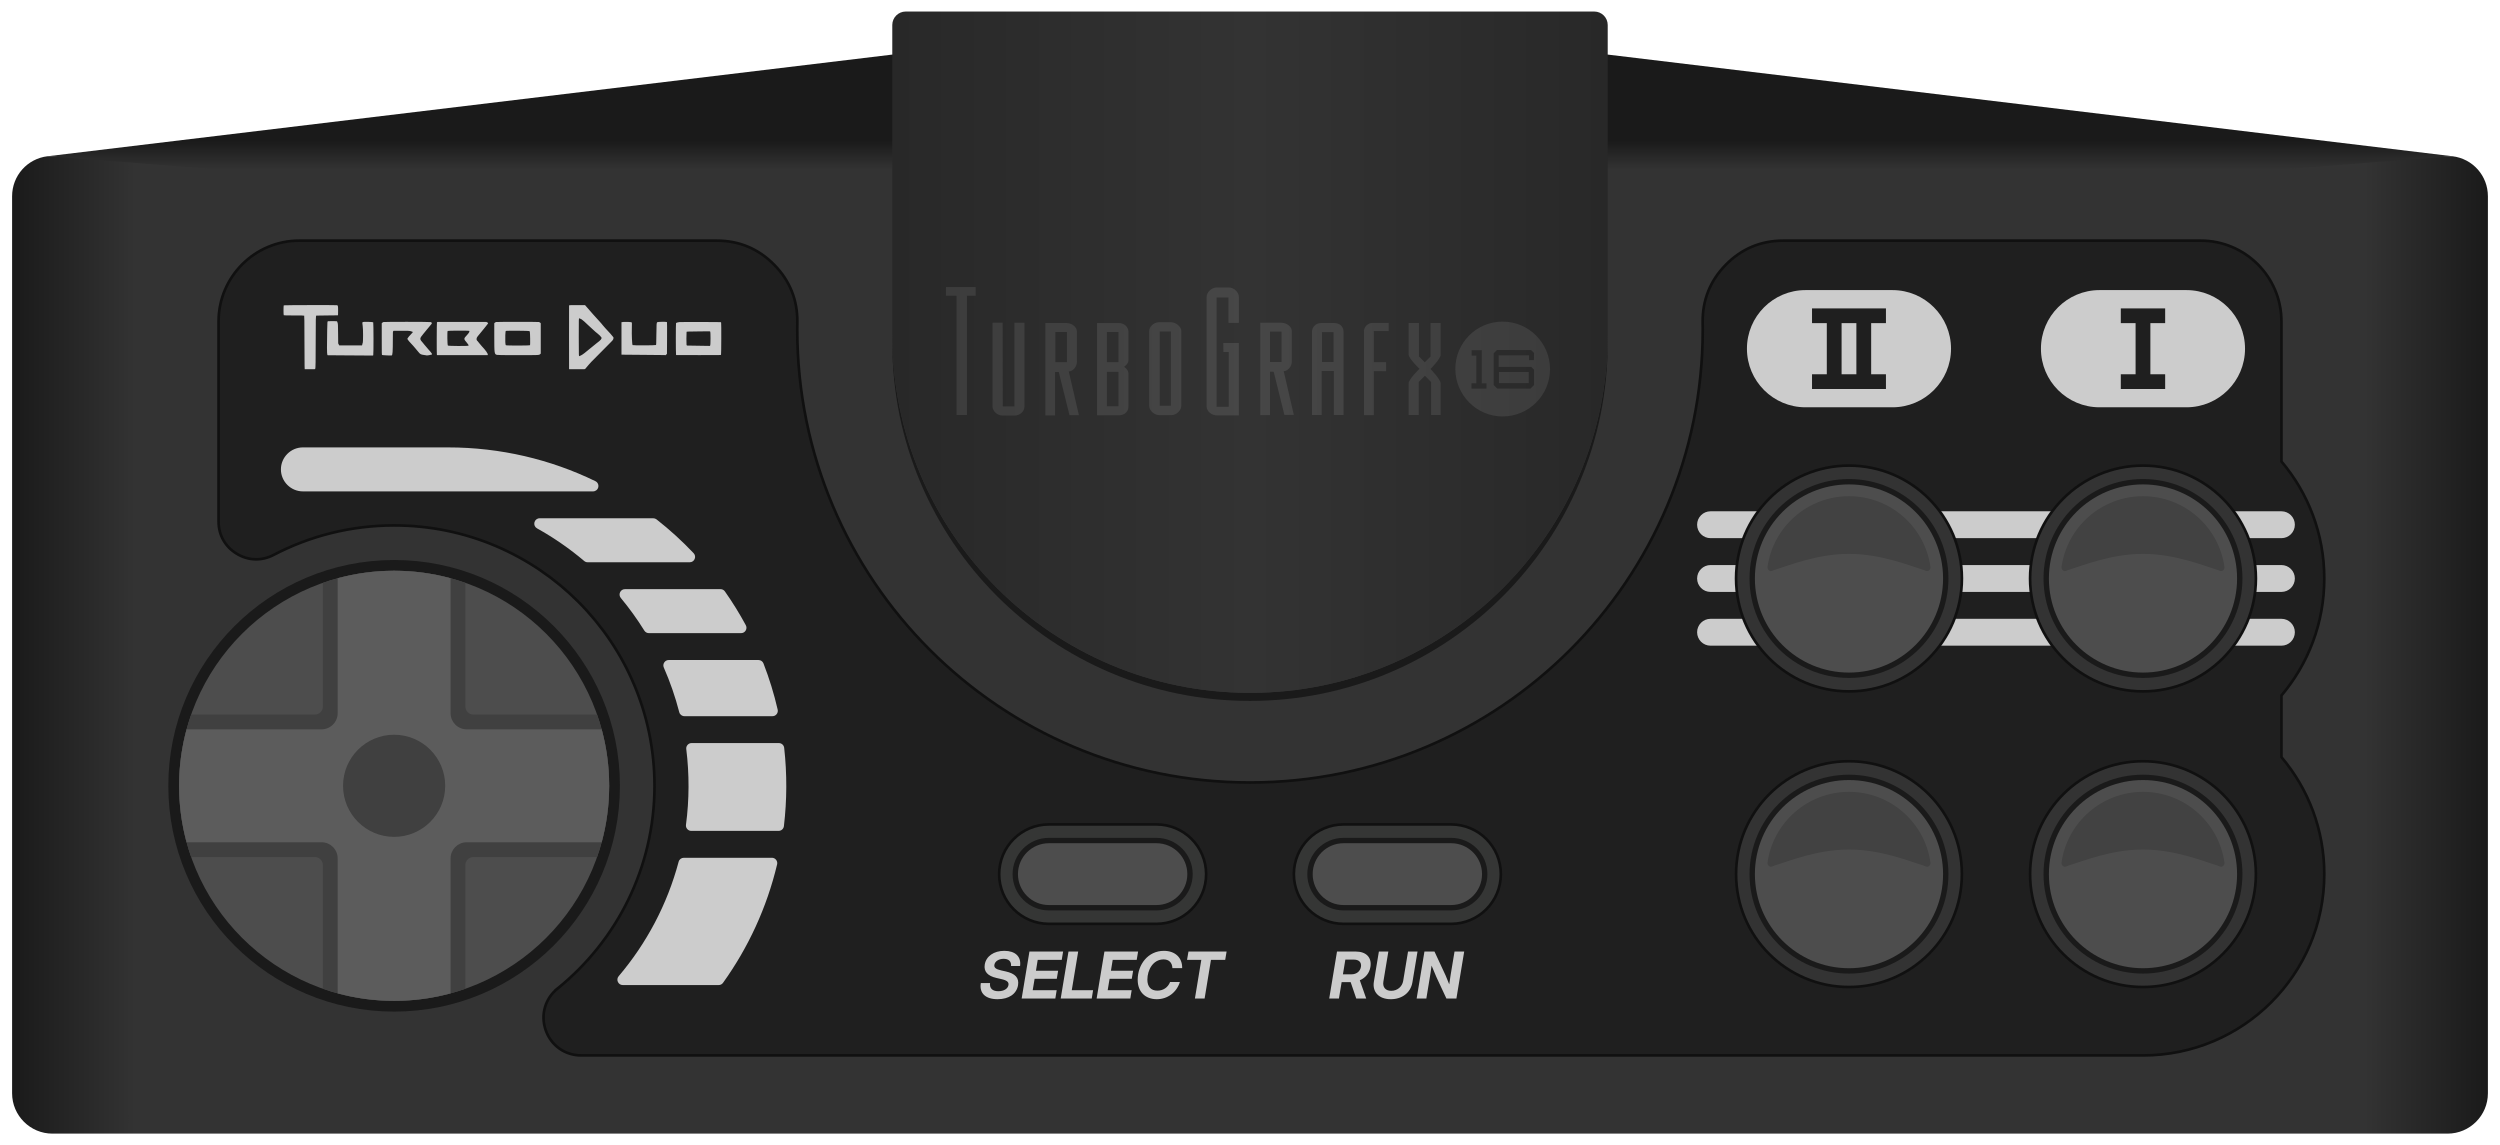 <?xml version="1.0" encoding="UTF-8"?>
<!DOCTYPE svg PUBLIC "-//W3C//DTD SVG 1.1//EN" "http://www.w3.org/Graphics/SVG/1.1/DTD/svg11.dtd">
<svg xml:space="preserve" viewBox="0 0 930 426" width="930px" height="426px" version="1.1" style="shape-rendering:geometricPrecision; fill-rule:evenodd; clip-rule:evenodd" xmlns="http://www.w3.org/2000/svg">
 <defs>
  <style type="text/css">
    .str0 {stroke:#101010}
    .fil2 {fill:#1A1A1A}
    .fil7 {fill:#333333}
    .fil8 {fill:#353635}
    .fil10 {fill:#404040}
    .fil9 {fill:#4D4D4D}
    .fil11 {fill:#5C5C5C}
    .fil6 {fill:#CCCCCC}
    .fil5 {fill:#1F1F1F}
    .fil12 {fill:black;fill-opacity:0.15}
    .fil1 {fill:url(#id0)}
    .fil3 {fill:url(#id1)}
    .fil4 {fill:url(#id2)}
    .fil0 {fill:url(#id3)}
  </style>
  <linearGradient id="id0" gradientUnits="userSpaceOnUse" x1="465" y1="63.017" x2="465" y2="20.305">
   <stop offset="0" style="stop-opacity:1; stop-color:#333333"/>
   <stop offset="0.25" style="stop-opacity:1; stop-color:#1A1A1A"/>
   <stop offset="1" style="stop-opacity:1; stop-color:#1A1A1A"/>
  </linearGradient>
  <linearGradient id="id1" gradientUnits="userSpaceOnUse" x1="331.931" y1="131.015" x2="598.069" y2="131.015">
   <stop offset="0" style="stop-opacity:1; stop-color:#282828"/>
   <stop offset="0.5" style="stop-opacity:1; stop-color:#333333"/>
   <stop offset="1" style="stop-opacity:1; stop-color:#282828"/>
  </linearGradient>
  <linearGradient id="id2" gradientUnits="userSpaceOnUse" x1="351.896" y1="130.846" x2="576.611" y2="130.846">
   <stop offset="0" style="stop-opacity:1; stop-color:#3C3C3C"/>
   <stop offset="0.5" style="stop-opacity:1; stop-color:#474747"/>
   <stop offset="1" style="stop-opacity:1; stop-color:#3C3C3C"/>
  </linearGradient>
  <linearGradient id="id3" gradientUnits="userSpaceOnUse" x1="4.5" y1="239.915" x2="925.5" y2="239.915">
   <stop offset="0" style="stop-opacity:1; stop-color:#1A1A1A"/>
   <stop offset="0.05" style="stop-opacity:1; stop-color:#333333"/>
   <stop offset="0.95" style="stop-opacity:1; stop-color:#333333"/>
   <stop offset="1" style="stop-opacity:1; stop-color:#1A1A1A"/>
  </linearGradient>
 </defs>
 <g>
  <g id="shell">
   <path class="fil0" d="M19.504 421.71l890.992 0c8.264,0 15.004,-6.74 15.004,-15.003l0 -333.69c0,-7.634 -5.632,-13.985 -13.211,-14.897l-894.578 0c-7.579,0.912 -13.211,7.263 -13.211,14.897l0 333.69c0,8.263 6.74,15.003 15.004,15.003z"/>
   <polygon class="fil1" points="912.289,58.12 598.069,20.305 331.931,20.305 17.711,58.12 81.312,63.017 848.688,63.017 "/>
   <path class="fil2" d="M465 260.743c73.492,0 133.069,-59.578 133.069,-133.07l0 -3.001c0,73.492 -59.577,133.07 -133.069,133.07 -73.492,0 -133.069,-59.578 -133.069,-133.07l0 3.001c0,73.492 59.577,133.07 133.069,133.07z"/>
   <path class="fil3" d="M465 257.742c73.492,0 133.069,-59.578 133.069,-133.07l0 -115.378c0,-2.756 -2.248,-5.004 -5.004,-5.004 -86.912,0 -169.218,0 -256.13,0 -2.756,0 -5.004,2.248 -5.004,5.004l0 115.378c0,73.492 59.577,133.07 133.069,133.07z"/>
   <path class="fil4" d="M557.596 142.529l11.101 0 0 -4.139 -11.101 0 0 4.139zm1.377 -22.89c-9.724,0 -17.586,7.862 -17.586,17.586 0,9.724 7.862,17.689 17.586,17.689 9.724,0 17.638,-7.863 17.638,-17.638 -0.051,-9.724 -7.914,-17.637 -17.638,-17.637zm-6.001 24.913l-5.576 0 0 -1.964 1.802 0.001 0 -10.302 -1.751 0 0 -2.023 3.774 0 0 12.325 1.751 0 0 1.963 0 0zm17.637 -10.574l-1.802 0 0 -1.802 -11.312 0 0 4.301 12.111 0 1.063 1.063 0 5.686 -1.326 1.326 -12.375 0 -1.327 -1.326 0 -11.79 1.224 -1.224 12.699 0.001 1.114 1.113 -0.069 2.652 0 0 0 0zm-115.548 -6.375l5.788 0 0 26.937 -8.125 0c-1.751,0 -3.876,-1.327 -3.876,-3.4l0 -40.639c0,-1.7 1.802,-3.561 3.824,-3.561l4.412 0c1.964,0 3.774,1.802 3.774,3.502l0 9.664 -3.876 0 0 -9.452 -4.412 0 0 40.69 4.514 0 0 -20.4 -1.964 0 -0.059 -3.341 0 0zm55.997 10.472l0 16.363 -3.663 0 0 -31.339c0,-1.437 1.437,-2.975 3.188,-2.975l6 -0.001 0 3.026 -5.525 0 0 11.577 4.565 0 0 3.35 -4.565 -0.001zm12.963 -17.909l3.825 0 0 12.427 2.176 2.176 2.125 -2.125 0 -12.478 3.774 0 0 11.849c0,1.436 -3.774,5.262 -3.774,5.262 0,0 3.774,3.825 3.774,5.363l0 11.738 -3.561 0 0 -12.274 -2.287 -2.337 -2.286 2.286 0 12.325 -3.774 0 0 -11.79c0,-1.487 4.037,-5.414 4.037,-5.414 0,0 -4.037,-3.774 -4.037,-5.312l0 -11.696 0.008 0zm-46.486 17.909c1.326,0 3.026,-1.538 3.026,-3.613l0 -11.262c0,-1.649 -1.862,-3.136 -3.927,-3.136l-7.812 0 0 34.374 3.613 0 0 -16.15 1.377 0 3.986 16.039 3.502 0 -3.765 -16.252zm-0.8 -3.4l-4.3 0 0 -11.313 4.3 0 0 11.313zm19.448 -14.509l-4.726 0c-2.125,0 -3.399,1.751 -3.399,3.187l0 31.025 3.612 0 0 -16.362 4.513 0 0 16.362 3.613 0 0 -30.863c0,-2.074 -1.385,-3.349 -3.613,-3.349zm-0.11 14.509l-4.301 0 0 -11.109 4.301 0 0 11.109zm-144.177 -27.896l11.051 0 0 3.246 -3.239 0 0 44.353 -3.885 0 0 -44.353 -3.927 0 0 -3.246zm21.14 44.412l4.301 0 0 -31.127 3.774 0 0 31.076c0,2.023 -1.802,3.451 -3.715,3.451l-4.411 0c-1.964,0 -3.775,-1.598 -3.775,-3.502l0 -31.025 3.775 0 0.051 31.127 0 0zm24.548 -13.014c1.326,0 3.026,-1.538 3.026,-3.612l0 -11.263c0,-1.649 -1.862,-3.136 -3.927,-3.136l-7.811 0 0 34.374 3.612 0 0 -16.15 1.377 0 3.987 16.039 3.501 0 -3.765 -16.252zm-0.689 -3.451l-4.301 0 0 -11.211 4.301 0 0 11.211zm22.891 4.25c0,-1.538 -1.649,-2.499 -1.649,-2.499 0,0 1.649,-1.062 1.649,-2.499l0 -10.514c0,-1.964 -1.751,-3.29 -3.502,-3.29l-8.177 0 0 34.315 8.177 0c1.649,0 3.502,-1.063 3.502,-3.29 0,0.051 0,-10.684 0,-12.223zm-3.715 12.164l-4.301 0 0 -12.801 4.301 0 0 12.801zm0 -16.414l-4.301 0 0 -11.211 4.301 0 0 11.211zm19.389 -14.874l-2.176 0 -2.074 0c-2.125,0 -3.714,1.861 -3.714,3.238l0 27.889c0,1.802 2.014,3.451 3.714,3.451l4.624 -0.001c1.802,0 3.613,-1.861 3.613,-3.4l0 -27.999c0,-1.266 -1.76,-3.178 -3.987,-3.178zm0.102 31.075l-4.139 0 0 -27.625 4.139 0 0 27.625z"/>
  </g>
  <g id="onlay">
   <path class="fil5 str0" d="M207.426 367.716c21.987,-17.756 36.051,-44.935 36.051,-75.398 0,-53.496 -43.367,-96.863 -96.863,-96.863 -16.168,0 -31.411,3.962 -44.81,10.967 -4.466,2.335 -9.432,2.179 -13.742,-0.431 -4.311,-2.611 -6.75,-6.939 -6.75,-11.978l0 -74.491c0,-16.525 13.479,-30.003 30.004,-30.003l155.285 0c8.345,0 15.527,3.007 21.382,8.954 5.854,5.947 8.749,13.176 8.618,21.52 -0.013,0.891 -0.021,1.784 -0.021,2.679 0,93.016 75.404,168.42 168.42,168.42 93.016,0 168.42,-75.404 168.42,-168.42 0,-0.895 -0.008,-1.788 -0.021,-2.679 -0.131,-8.344 2.764,-15.573 8.618,-21.52 5.855,-5.947 13.037,-8.954 21.382,-8.954l155.285 0c16.525,0 30.004,13.478 30.004,30.003l0 52.14c9.941,11.748 15.939,26.94 15.939,43.535 0,16.594 -5.998,31.786 -15.939,43.534l0 22.912c9.941,11.748 15.939,26.94 15.939,43.535 0,37.244 -30.192,67.436 -67.436,67.436l-580.967 0c-6.045,0 -11.189,-3.638 -13.203,-9.337 -2.015,-5.7 -0.298,-11.763 4.405,-15.561z"/>
   <g>
    <path class="fil6" d="M105.557 113.582c-0.12,0.12 -0.12,3.563 0,3.682 0.063,0.063 1.003,0.084 3.801,0.084 2.797,0 3.737,0.021 3.801,0.084 0.064,0.064 0.086,2.141 0.093,8.873 0.005,4.833 0.029,9.292 0.053,9.908l0.043 1.12 1.901 0.018c1.57,0.016 1.919,0.002 2.001,-0.081 0.148,-0.148 0.192,-2.74 0.194,-11.453 0.001,-7.261 0.029,-8.286 0.222,-8.409 0.051,-0.032 1.845,-0.059 3.988,-0.059 2.144,-0.001 3.947,-0.021 4.008,-0.044 0.097,-0.037 0.111,-0.252 0.111,-1.687 0,-1.768 -0.041,-1.988 -0.38,-2.079 -0.32,-0.087 -19.749,-0.044 -19.836,0.043l0 0zm106.138 0.003c-0.019,0.049 -0.026,5.412 -0.016,11.918l0.018 11.83 2.935 0.018c2.725,0.017 2.942,0.01 3.047,-0.105 0.332,-0.359 1.061,-1.217 1.293,-1.52 0.374,-0.491 0.702,-0.83 4.625,-4.768 4.179,-4.195 4.323,-4.346 4.464,-4.617 0.181,-0.35 0.217,-0.692 0.097,-0.917 -0.136,-0.255 -1.706,-2.018 -3.016,-3.386 -0.313,-0.327 -0.723,-0.8 -0.91,-1.05 -0.188,-0.251 -0.377,-0.487 -0.421,-0.525 -0.044,-0.039 -0.405,-0.448 -0.804,-0.91 -0.654,-0.76 -1.421,-1.604 -2.36,-2.6 -0.368,-0.39 -1.296,-1.452 -2.82,-3.227l-0.195 -0.228 -2.952 0c-2.297,0 -2.959,0.019 -2.985,0.087l0 0zm4.068 4.957c0.288,0.007 0.889,0.411 1.615,1.087 0.359,0.33 0.809,0.757 1.169,1.094 0.335,0.305 1.012,0.93 1.549,1.429 1.246,1.16 1.79,1.637 2.233,1.959 0.468,0.34 1.281,1.16 1.401,1.414 0.22,0.463 -0.196,0.975 -1.681,2.072 -0.41,0.303 -0.358,0.261 -0.981,0.793 -0.323,0.266 -0.662,0.552 -1.003,0.818 -0.283,0.216 -0.573,0.451 -0.843,0.68 -1.31,1.134 -2.483,2.022 -2.995,2.268 -0.22,0.105 -0.492,0.236 -0.604,0.29 -0.324,0.158 -0.319,0.281 -0.32,-6.989 -0.001,-7.129 0.001,-7.211 0.206,-7.026 0.065,0.059 0.179,0.11 0.253,0.111l0.001 0zm-93.747 0.955c-0.232,0.045 -0.233,0.05 -0.304,3.339 -0.119,5.479 -0.095,8.955 0.062,9.149l0.132 0.163 6.221 0.049c3.421,0.028 7.215,0.052 8.432,0.056l2.211 0.005 0.081 -0.178c0.132,-0.29 0.115,-11.999 -0.018,-12.181 -0.118,-0.161 -3.607,-0.252 -3.889,-0.102 -0.183,0.099 -0.191,0.62 -0.02,1.506 0.182,0.954 0.183,6.006 0.001,6.263 -0.068,0.096 -0.123,0.259 -0.123,0.364 0,0.104 -0.03,0.27 -0.068,0.369l-0.068 0.18 -8.466 -0.001 -0.197 -0.367 -0.196 -0.368 -0.036 -3.605c-0.031,-3.111 -0.053,-3.649 -0.152,-3.92 -0.059,-0.163 -0.112,-0.33 -0.155,-0.498 -0.029,-0.137 -0.096,-0.195 -0.259,-0.228 -0.238,-0.048 -2.941,-0.044 -3.189,0.005l0 0zm20.556 0.31c-0.096,0.038 -0.261,0.152 -0.367,0.253l-0.193 0.184 0 5.858c0,5.291 0.011,5.868 0.113,5.952 0.118,0.098 3.264,0.249 3.578,0.171 0.345,-0.086 0.432,-1.313 0.437,-6.137 0.002,-2.557 0.01,-2.714 0.136,-2.87l0.134 -0.165 2.999 0c2.296,0 3.035,0.021 3.154,0.089 0.085,0.049 0.32,0.12 0.522,0.158 0.336,0.064 0.474,0.151 0.476,0.302 0.001,0.032 -0.229,0.284 -0.51,0.56 -0.557,0.545 -1.397,1.543 -1.472,1.75 -0.076,0.208 0.155,0.593 0.72,1.198 1.235,1.322 1.837,1.995 2.228,2.488 0.229,0.289 0.499,0.613 0.6,0.72 0.101,0.108 0.356,0.412 0.568,0.676 0.619,0.777 0.866,0.906 2.031,1.064 0.54,0.072 1.039,0.15 1.109,0.173 0.111,0.034 1.207,-0.163 1.727,-0.311 0.368,-0.105 0.148,-0.459 -1.256,-2.008 -0.607,-0.67 -1.16,-1.318 -1.458,-1.707 -0.136,-0.181 -0.281,-0.361 -0.426,-0.533 -1.409,-1.554 -1.408,-1.683 0.032,-3.43 0.445,-0.538 1.039,-1.263 1.32,-1.61 0.281,-0.346 0.571,-0.692 0.644,-0.769 0.118,-0.124 0.411,-0.481 1.059,-1.288 0.3,-0.373 0.244,-0.546 -0.245,-0.752 -0.28,-0.119 -17.362,-0.135 -17.659,-0.017l-0.001 0.001zm20.149 -0.032c-0.074,0.026 -0.137,0.079 -0.174,0.149 -0.088,0.183 -0.117,11.775 -0.03,12.004l0.072 0.19 18.824 0 0.045 -0.143c0.122,-0.383 -0.753,-1.63 -2.281,-3.252 -0.253,-0.27 -0.678,-0.774 -0.943,-1.12 -0.265,-0.347 -0.503,-0.646 -0.528,-0.665 -0.594,-0.455 -0.57,-1.204 0.058,-1.899 0.243,-0.279 0.489,-0.575 0.716,-0.867 0.427,-0.543 0.783,-0.978 1.573,-1.925 0.176,-0.212 0.54,-0.669 0.808,-1.015 0.267,-0.346 0.548,-0.707 0.622,-0.801 0.18,-0.226 0.129,-0.327 -0.26,-0.514l-0.325 -0.155 -9.03 -0.01c-4.966,-0.006 -9.082,0.004 -9.146,0.021l-0.001 0.002zm21.754 0.026c-0.112,0.034 -0.293,0.147 -0.403,0.252l-0.2 0.191 0.002 4.87c0.002,6.507 0.027,6.671 1.022,6.905 0.336,0.079 1.765,0.097 7.829,0.098 8.144,0.001 7.758,0.02 8.245,-0.411l0.192 -0.171 0 -11.291 -0.198 -0.189c-0.108,-0.104 -0.305,-0.22 -0.436,-0.258 -0.301,-0.087 -15.765,-0.083 -16.053,0.004l0 0zm47.452 -0.03c-0.231,0.016 -0.491,0.044 -0.577,0.064l-0.158 0.036 0 12.035 0.158 0.035c0.086,0.02 3.544,0.051 7.683,0.069 4.138,0.018 7.77,0.053 8.07,0.077l0.545 0.042 0.233 -0.254 0.233 -0.254 0.034 -5.859c0.022,-3.748 0.009,-5.89 -0.035,-5.946 -0.126,-0.164 -3.424,-0.122 -3.63,0.046 -0.24,0.194 -0.272,0.675 -0.314,4.814 -0.033,3.146 -0.051,3.595 -0.148,3.675 -0.184,0.153 -8.567,0.181 -8.693,0.03 -0.195,-0.236 -0.351,-3.681 -0.282,-6.273 0.049,-1.898 0.043,-2.075 -0.067,-2.19 -0.123,-0.128 -1.973,-0.217 -3.052,-0.147l0 0zm20.93 0.034c-0.483,0.037 -0.988,0.164 -1.365,0.343 -0.11,0.053 -0.112,11.346 -0.001,11.76l0.046 0.175 8.299 0.018c7.414,0.015 8.308,0.006 8.388,-0.091 0.101,-0.121 0.141,-11.688 0.042,-11.984 -0.029,-0.087 -0.122,-0.174 -0.206,-0.193 -0.221,-0.053 -14.536,-0.078 -15.203,-0.028l0 0zm-78.375 3.256c0.377,0.077 0.044,0.753 -0.806,1.637 -1.213,1.262 -1.216,1.414 -0.054,2.73 0.509,0.576 0.752,0.983 0.687,1.151 -0.075,0.197 -7.517,0.162 -7.697,-0.036 -0.21,-0.232 -0.279,-5.228 -0.076,-5.432 0.121,-0.121 7.379,-0.167 7.946,-0.05l0 0zm22.483 0.097c0.037,0.057 0.1,0.215 0.142,0.35 0.102,0.338 0.169,4.761 0.073,4.9 -0.125,0.181 -8.844,0.194 -9.025,0.012 -0.169,-0.168 -0.253,-1.891 -0.18,-3.709 0.06,-1.49 0.077,-1.574 0.348,-1.633 0.479,-0.105 8.571,-0.031 8.642,0.08l0 0zm67.227 0.181c0.177,0.175 0.165,4.988 -0.012,5.2l-0.123 0.146 -4.129 -0.066 -4.248 -0.069c-0.33,-0.006 -0.338,-0.07 -0.336,-2.614 0,-1.385 0.029,-2.437 0.067,-2.498 0.057,-0.09 0.58,-0.11 3.761,-0.141 2.033,-0.02 3.969,-0.044 4.303,-0.053 0.474,-0.012 0.632,0.008 0.717,0.095z"/>
   </g>
   <path class="fil6" d="M268.966 365.608c9.356,-13.043 16.283,-27.947 20.117,-44.05 0.146,-0.616 0.015,-1.208 -0.377,-1.706 -0.393,-0.497 -0.939,-0.761 -1.573,-0.761l-32.748 0c-0.92,0 -1.699,0.598 -1.936,1.487 -4.236,15.901 -11.961,30.38 -22.304,42.566 -0.517,0.609 -0.626,1.413 -0.29,2.138 0.335,0.725 1.019,1.161 1.818,1.161l35.665 0c0.666,0 1.239,-0.294 1.628,-0.835zm22.647 -58.284c1.148,-9.654 1.182,-19.459 0.103,-29.12 -0.114,-1.019 -0.966,-1.782 -1.991,-1.782l-32.446 0c-0.595,0 -1.107,0.231 -1.502,0.677 -0.394,0.447 -0.56,0.983 -0.486,1.574 1.16,9.331 1.124,18.83 -0.111,28.151 -0.079,0.593 0.085,1.134 0.479,1.584 0.394,0.449 0.909,0.683 1.507,0.683l32.457 0c1.021,0 1.869,-0.754 1.99,-1.767zm-2.321 -43.355c-1.355,-5.888 -3.125,-11.62 -5.275,-17.161 -0.305,-0.786 -1.024,-1.279 -1.868,-1.279l-33.374 0c-0.697,0 -1.296,0.324 -1.677,0.908 -0.381,0.584 -0.437,1.263 -0.157,1.901 2.335,5.319 4.261,10.86 5.735,16.581 0.231,0.897 1.014,1.503 1.94,1.503l32.724 0c0.631,0 1.174,-0.262 1.568,-0.755 0.393,-0.494 0.526,-1.082 0.384,-1.698zm-11.851 -31.396c-2.348,-4.346 -4.946,-8.539 -7.771,-12.558 -0.387,-0.551 -0.966,-0.851 -1.639,-0.851l-35.545 0c-0.795,0 -1.475,0.432 -1.813,1.151 -0.338,0.719 -0.237,1.519 0.271,2.131 3.18,3.834 6.104,7.889 8.746,12.138 0.376,0.605 0.989,0.945 1.701,0.945l34.287 0c0.726,0 1.35,-0.354 1.721,-0.977 0.372,-0.624 0.387,-1.34 0.042,-1.979zm-19.412 -26.79c-4.275,-4.516 -8.88,-8.715 -13.778,-12.558 -0.368,-0.288 -0.77,-0.427 -1.237,-0.427l-42.262 0c-0.926,0 -1.707,0.605 -1.94,1.5 -0.232,0.896 0.157,1.804 0.965,2.254 6.25,3.477 12.123,7.549 17.544,12.137 0.377,0.319 0.801,0.475 1.295,0.475l37.958 0c0.818,0 1.517,-0.461 1.84,-1.212 0.323,-0.751 0.177,-1.575 -0.385,-2.169zm-36.549 -26.791c-16.582,-8.046 -35.196,-12.56 -54.866,-12.56 -17.977,0 -35.954,0 -53.931,0 -4.5,0 -8.182,3.682 -8.182,8.183 0,4.501 3.681,8.183 8.182,8.183l33.931 0 73.992 0c0.945,0 1.741,-0.634 1.953,-1.555 0.211,-0.921 -0.229,-1.839 -1.079,-2.251z"/>
   <path class="fil6" d="M703.981 107.915c-25.941,0 -6.469,0 -32.32,0 -12.039,0 -21.8,9.76 -21.8,21.8 0,12.04 9.761,21.8 21.8,21.8 25.941,0 6.469,0 32.32,0 12.039,0 21.8,-9.76 21.8,-21.8 0,-12.04 -9.761,-21.8 -21.8,-21.8zm-29.91 36.8l0 -5.5 5.5 0 0 -19 -5.5 0 0 -5.5 27.5 0 0 5.5 -5.5 0 0 19 5.5 0 0 5.5 -27.5 0zm11 -5.5l5.5 0 0 -19 -5.5 0 0 19z"/>
   <path class="fil6" d="M813.349 107.915c-25.94,0 -6.468,0 -32.318,0 -12.04,0 -21.801,9.76 -21.801,21.8 0,12.04 9.761,21.8 21.801,21.8 25.94,0 6.468,0 32.318,0 12.04,0 21.801,-9.76 21.801,-21.8 0,-12.04 -9.761,-21.8 -21.801,-21.8zm-24.409 36.8l0 -5.5 5.5 0 0 -19 -5.5 0 0 -5.499c5.5,0 11,0 16.5,0l0 5.499 -5.5 0 0 19 5.5 0 0 5.5c-5.5,0 -11,0 -16.5,0z"/>
   <path class="fil6" d="M848.688 240.196l-212.364 0c-2.761,0 -5,-2.238 -5,-5 0,-2.761 2.239,-5 5,-5l212.364 0c2.761,0 5,2.239 5,5 0,2.762 -2.239,5 -5,5zm0 -20l-212.364 0c-2.761,0 -5,-2.238 -5,-4.999 0,-2.762 2.239,-5 5,-5l212.364 0c2.761,0 5,2.238 5,5 0,2.761 -2.239,4.999 -5,4.999zm0 -19.999l-212.364 0c-2.761,0 -5,-2.239 -5,-5 0,-2.762 2.239,-5 5,-5l212.364 0c2.761,0 5,2.238 5,5 0,2.761 -2.239,5 -5,5z"/>
   <path class="fil6" d="M371.106 371.704c4.204,0 7.064,-1.96 7.604,-5.212 0.444,-2.732 -1.02,-4.332 -4.616,-5.128l-1.62 -0.36c-2.06,-0.468 -2.74,-1.052 -2.564,-2.104 0.212,-1.296 1.652,-2.22 3.456,-2.22 1.876,0 2.884,0.98 2.744,2.664l3.36 0c0.484,-3.508 -1.804,-5.632 -5.868,-5.632 -3.88,0 -6.768,2.016 -7.272,5.084 -0.432,2.592 1.04,4.264 4.376,5.012l1.768 0.408c2.148,0.476 2.86,1.132 2.672,2.232 -0.22,1.376 -1.732,2.288 -3.76,2.288 -2.216,0 -3.352,-1.12 -3.084,-3.036l-3.44 0c-0.62,3.74 1.692,6.004 6.244,6.004zm8.948 -0.26l12.528 0 0.504 -3.096 -8.92 0 0.704 -4.224 8.252 0 0.504 -3 -8.252 0 0.656 -4.056 8.932 0 0.516 -3.096 -12.528 0 -2.896 17.472zm14.528 0l11.544 0 0.504 -3.096 -7.932 0 2.388 -14.376 -3.608 0 -2.896 17.472zm13.364 0l12.528 0 0.504 -3.096 -8.921 0 0.705 -4.224 8.251 0 0.505 -3 -8.253 0 0.657 -4.056 8.932 0 0.516 -3.096 -12.528 0 -2.896 17.472zm22.395 0.26c3.996,0 7.361,-2.516 8.569,-6.4l-3.644 0c-0.785,2.044 -2.569,3.216 -4.713,3.216 -2.448,0 -3.735,-1.532 -3.735,-4.072 0,-3.624 2.12,-7.552 6.031,-7.552 1.985,0 3.201,1.184 3.284,3.24l3.633 0c0.079,-3.952 -2.685,-6.424 -6.808,-6.424 -5.897,0 -9.74,5.092 -9.74,10.772 0,4.48 2.835,7.22 7.123,7.22zm11.237 -14.636l5.307 0 -2.379 14.376 3.607 0 2.365 -14.376 5.295 0 0.517 -3.096 -14.184 0 -0.528 3.096z"/>
   <path class="fil6" d="M494.471 371.444l3.611 0 1.008 -6.1 3.164 0c0.068,0 0.129,0 0.188,0l2.084 6.1 3.704 0 -2.38 -6.78c2.109,-0.904 3.564,-2.64 3.948,-4.956 0.576,-3.52 -1.556,-5.736 -5.484,-5.736l-6.948 0 -2.895 17.472zm5.099 -8.996l0.901 -5.476 3.155 0c1.908,0 2.916,1.02 2.648,2.692 -0.283,1.668 -1.64,2.784 -3.54,2.784l-3.164 0zm17.8 9.26c4.264,0 7.404,-2.476 8.04,-6.244l1.908 -11.492 -3.528 0 -1.815 10.964c-0.341,2.06 -2.133,3.652 -4.453,3.652 -2.12,0 -3.244,-1.368 -2.908,-3.42l1.852 -11.196 -3.52 0 -1.867 11.256c-0.621,3.784 1.855,6.48 6.291,6.48zm9.624 -0.264l3.608 0 1.336 -8.104c0.129,-0.76 0.377,-2.284 0.609,-4.148 0.715,1.804 1.372,3.352 1.743,4.16l3.772 8.092 3.724 0 2.897 -17.472 -3.597 0 -1.44 8.644c-0.119,0.748 -0.339,2.204 -0.528,3.564 -0.492,-1.256 -1.031,-2.604 -1.336,-3.272l-4.156 -8.936 -3.736 0 -2.896 17.472z"/>
  </g>
  <g>
   <circle class="fil2" cx="146.614" cy="292.318" r="84"/>
   <path class="fil7 str0" d="M797.191 173.197c-23.196,0 -42,18.803 -42,42 0,23.196 18.804,42 42,42 23.196,0 42,-18.804 42,-42 0,-23.197 -18.804,-42 -42,-42zm-109.37 0c-23.196,0 -42,18.803 -42,42 0,23.196 18.804,42 42,42 23.196,0 42,-18.804 42,-42 0,-23.197 -18.804,-42 -42,-42z"/>
   <path class="fil2" d="M797.191 178.196c20.435,0 37,16.566 37,37.001 0,20.434 -16.565,37 -37,37 -20.435,0 -37,-16.566 -37,-37 0,-20.435 16.565,-37.001 37,-37.001zm-109.37 0c20.435,0 37,16.566 37,37.001 0,20.434 -16.565,37 -37,37 -20.435,0 -37,-16.566 -37,-37 0,-20.435 16.565,-37.001 37,-37.001z"/>
   <path class="fil7 str0" d="M797.191 283.178c-23.196,0 -42,18.804 -42,42 0,23.196 18.804,42 42,42 23.196,0 42,-18.804 42,-42 0,-23.196 -18.804,-42 -42,-42zm-109.37 0c-23.196,0 -42,18.804 -42,42 0,23.196 18.804,42 42,42 23.196,0 42,-18.804 42,-42 0,-23.196 -18.804,-42 -42,-42z"/>
   <path class="fil2" d="M797.191 288.178c20.435,0 37,16.565 37,37 0,20.435 -16.565,37 -37,37 -20.435,0 -37,-16.565 -37,-37 0,-20.435 16.565,-37 37,-37zm-109.37 0c20.435,0 37,16.565 37,37 0,20.435 -16.565,37 -37,37 -20.435,0 -37,-16.565 -37,-37 0,-20.435 16.565,-37 37,-37z"/>
   <path class="fil8 str0" d="M430.184 343.678c10.218,0 18.501,-8.283 18.501,-18.5 0,-10.217 -8.283,-18.5 -18.501,-18.5 -21.381,0 -18.755,0 -40.001,0 -10.217,0 -18.5,8.282 -18.5,18.5 0,10.217 8.283,18.5 18.5,18.5 21.616,0 16.69,0 40.001,0zm69.632 0c23.311,0 18.385,0 40.001,0 10.217,0 18.5,-8.283 18.5,-18.5 0,-10.218 -8.283,-18.5 -18.5,-18.5 -21.246,0 -18.62,0 -40.001,0 -10.218,0 -18.501,8.283 -18.501,18.5 0,10.217 8.283,18.5 18.501,18.5z"/>
   <path class="fil2" d="M499.816 311.678c-7.456,0 -13.501,6.044 -13.501,13.5 0,7.456 6.045,13.5 13.501,13.5 16.308,0 23.27,0 40.001,0 7.455,0 13.5,-6.044 13.5,-13.5 0,-7.456 -6.045,-13.5 -13.5,-13.5 -20.312,0 -24.795,0 -40.001,0zm-109.633 0c-7.455,0 -13.5,6.044 -13.5,13.5 0,7.456 6.045,13.5 13.5,13.5 16.309,0 23.271,0 40.001,0 7.456,0 13.501,-6.044 13.501,-13.5 0,-7.456 -6.045,-13.5 -13.501,-13.5 -20.311,0 -24.794,0 -40.001,0z"/>
  </g>
  <g id="dpad">
   <circle class="fil9" cx="146.614" cy="292.318" r="80"/>
   <path class="fil10" d="M146.614 212.318c9.289,0 18.205,1.589 26.499,4.5l0 45.996c0,1.654 1.35,3.004 3.004,3.004l45.996 0c2.912,8.293 4.5,17.211 4.5,26.5 0,9.289 -1.588,18.205 -4.499,26.5l-45.997 0c-1.654,0 -3.004,1.349 -3.004,3.003l0 45.997c-8.293,2.911 -17.21,4.5 -26.499,4.5 -9.289,0 -18.206,-1.589 -26.501,-4.5l0 -45.997c0,-1.654 -1.349,-3.003 -3.003,-3.003l-45.997 0c-2.911,-8.294 -4.5,-17.211 -4.5,-26.5 0,-9.289 1.589,-18.206 4.5,-26.5l45.997 0c1.654,0 3.003,-1.35 3.003,-3.004l0 -45.996c8.294,-2.912 17.212,-4.5 26.501,-4.5z"/>
   <path class="fil11" d="M146.614 212.318c7.267,0 14.307,0.975 20.999,2.791l0 50.205c0,3.307 2.697,6.004 6.004,6.004l50.205 0c1.816,6.692 2.791,13.732 2.791,21 0,7.268 -0.975,14.307 -2.791,21l-50.205 0c-3.307,0 -6.004,2.696 -6.004,6.003l0 50.206c-6.692,1.816 -13.732,2.791 -20.999,2.791 -7.268,0 -14.308,-0.975 -21.001,-2.791l0 -50.206c0,-3.307 -2.696,-6.003 -6.003,-6.003l-50.205 0c-1.817,-6.693 -2.792,-13.732 -2.792,-21 0,-7.268 0.975,-14.308 2.792,-21l50.205 0c3.307,0 6.003,-2.697 6.003,-6.004l0 -50.205c6.693,-1.816 13.733,-2.791 21.001,-2.791z"/>
   <circle class="fil10" cx="146.614" cy="292.318" r="19"/>
  </g>
  <circle class="fil9" cx="797.191" cy="325.178" r="35"/>
  <circle class="fil9" cx="687.821" cy="325.178" r="35"/>
  <path class="fil12" d="M687.821 294.575c15.429,0 28.192,11.418 30.297,26.264 0.09,0.636 -0.23,1.231 -0.81,1.505 -0.58,0.275 -1.066,-0.139 -1.679,-0.329 -5.786,-1.795 -16.077,-5.996 -27.808,-5.996 -11.731,0 -22.023,4.203 -27.809,5.998 -0.613,0.19 -1.098,0.604 -1.679,0.33 -0.579,-0.275 -0.9,-0.87 -0.81,-1.506 2.106,-14.847 14.869,-26.266 30.298,-26.266z"/>
  <path class="fil12" d="M797.191 294.575c15.429,0 28.191,11.418 30.297,26.264 0.09,0.636 -0.23,1.231 -0.81,1.505 -0.581,0.275 -1.066,-0.139 -1.679,-0.329 -5.786,-1.795 -16.077,-5.996 -27.808,-5.996 -11.732,0 -22.023,4.203 -27.809,5.998 -0.613,0.19 -1.098,0.604 -1.679,0.33 -0.58,-0.275 -0.9,-0.87 -0.81,-1.506 2.106,-14.847 14.869,-26.266 30.298,-26.266z"/>
  <circle class="fil9" cx="797.191" cy="215.197" r="35"/>
  <circle class="fil9" cx="687.821" cy="215.197" r="35"/>
  <path class="fil12" d="M687.821 184.594c15.429,0 28.192,11.417 30.297,26.264 0.09,0.635 -0.23,1.23 -0.81,1.505 -0.58,0.274 -1.066,-0.139 -1.679,-0.329 -5.786,-1.795 -16.077,-5.997 -27.808,-5.997 -11.731,0 -22.023,4.203 -27.809,5.999 -0.613,0.19 -1.098,0.603 -1.679,0.329 -0.579,-0.274 -0.9,-0.87 -0.81,-1.505 2.106,-14.847 14.869,-26.266 30.298,-26.266z"/>
  <path class="fil12" d="M797.191 184.594c15.429,0 28.191,11.417 30.297,26.264 0.09,0.635 -0.23,1.23 -0.81,1.505 -0.581,0.274 -1.066,-0.139 -1.679,-0.329 -5.786,-1.795 -16.077,-5.997 -27.808,-5.997 -11.732,0 -22.023,4.203 -27.809,5.999 -0.613,0.19 -1.098,0.603 -1.679,0.329 -0.58,-0.274 -0.9,-0.87 -0.81,-1.505 2.106,-14.847 14.869,-26.266 30.298,-26.266z"/>
  <path class="fil9" d="M499.815 313.678c-6.351,0 -11.499,5.149 -11.499,11.5 0,6.351 5.148,11.499 11.499,11.499 16.333,0 23.055,0 40.002,0 6.351,0 11.5,-5.148 11.5,-11.499 0,-6.351 -5.149,-11.5 -11.5,-11.5 -16.75,0 -24.387,0 -40.002,0z"/>
  <path class="fil9" d="M390.183 313.678c-6.351,0 -11.5,5.148 -11.5,11.499 0,6.352 5.149,11.5 11.5,11.5 16.333,0 23.054,0 40.002,0 6.351,0 11.499,-5.148 11.499,-11.5 0,-6.351 -5.148,-11.499 -11.499,-11.499 -16.75,0 -24.387,0 -40.002,0z"/>
 </g>
</svg>
